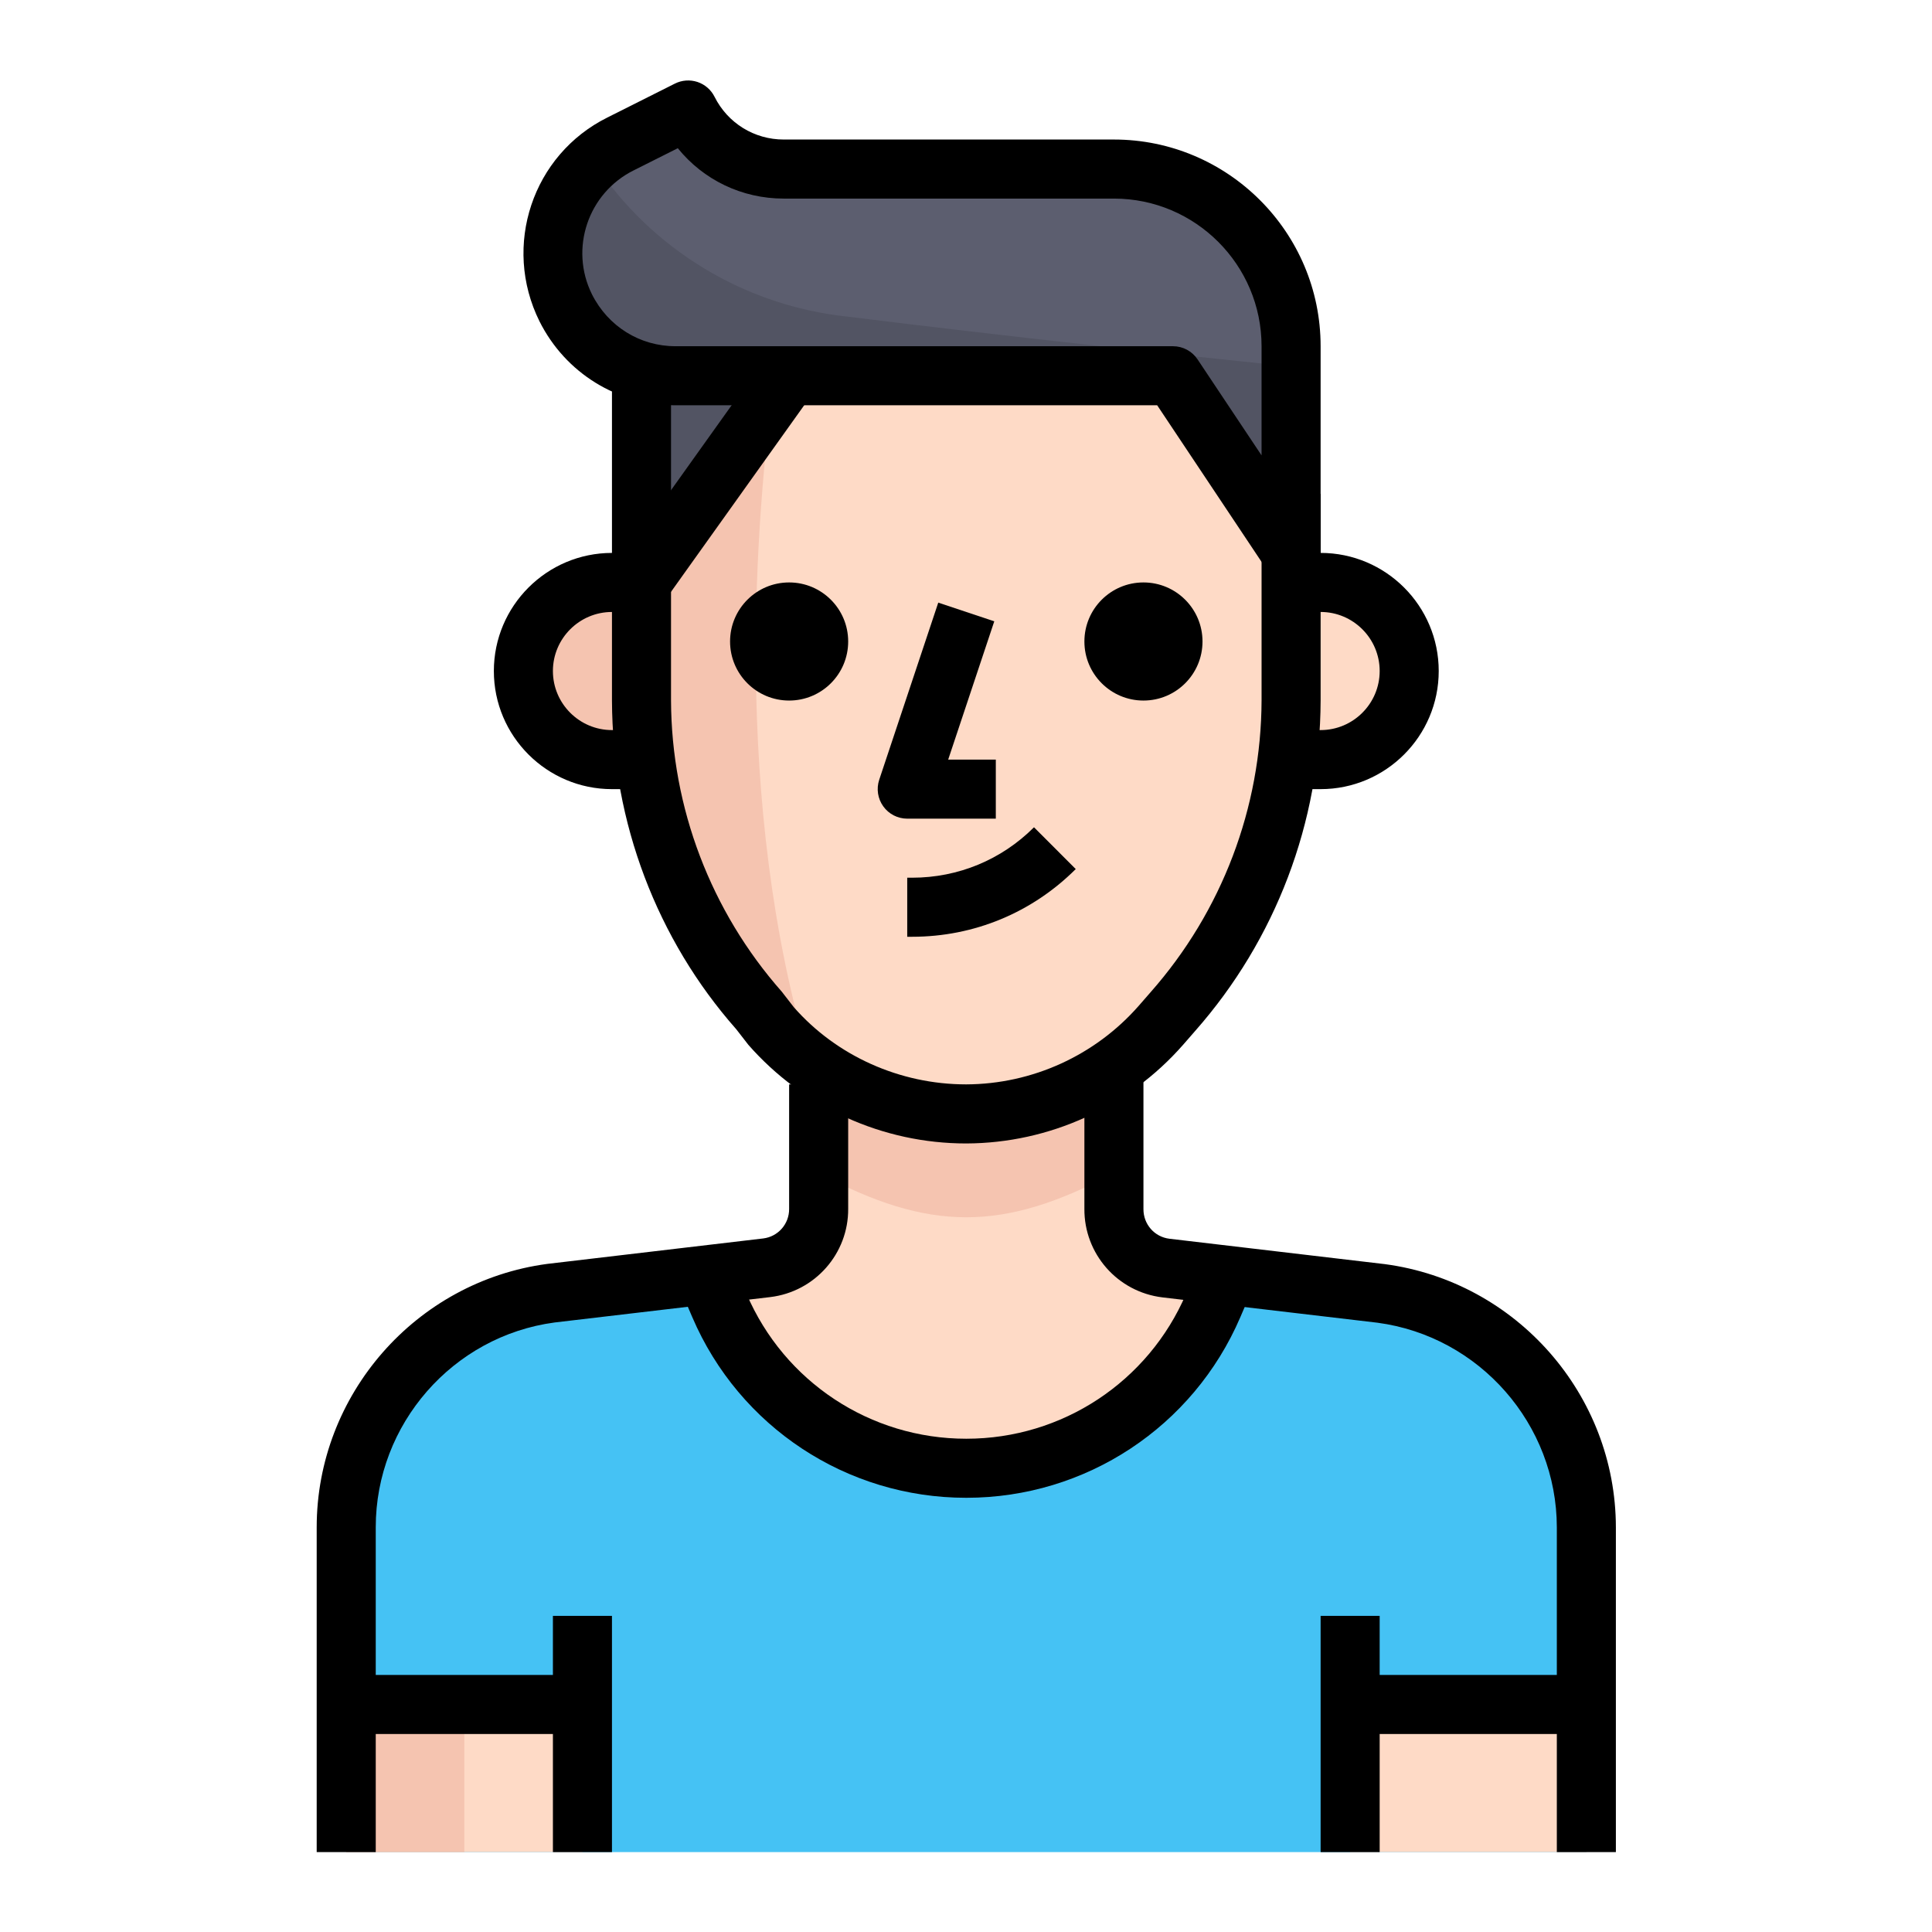<svg id="SvgjsSvg1018" width="288" height="288" xmlns="http://www.w3.org/2000/svg" version="1.1" xmlns:xlink="http://www.w3.org/1999/xlink" xmlns:svgjs="http://svgjs.com/svgjs"><defs id="SvgjsDefs1019"></defs><g id="SvgjsG1020" transform="matrix(0.917,0,0,0.917,11.995,11.995)"><svg xmlns="http://www.w3.org/2000/svg" enable-background="new 0 0 512.004 512.004" viewBox="0 0 512.004 512.004" width="288" height="288"><path fill="#fedac6" d="M256.002,401.07c31.044,0.017,59.11-18.483,71.339-47.019l3.84-8.533l-17.493-2.048
	c-8.619-1.041-15.078-8.388-15.019-17.067v-44.8h-85.333v44.544c0.06,8.678-6.4,16.026-15.019,17.067l-17.067,2.048l3.84,8.533
	C197.173,382.288,225.051,400.866,256.002,401.07z" class="colorfedac6 svgShape"></path><path fill="#45c2f4" d="M375.981,350.468l-44.8-5.291l-3.84,8.533c-16.939,39.398-62.609,57.609-102.007,40.67
	c-18.261-7.851-32.811-22.409-40.67-40.67l-3.84-8.533l-44.8,5.291c-33.911,4.531-59.221,33.459-59.221,67.669v93.867h358.4v-93.867
	C435.202,383.927,409.883,354.999,375.981,350.468z" class="colorde4c3c svgShape"></path><path fill="#45c2f4" d="M76.802,418.137v93.867h34.133V359.086C89.832,371.263,76.827,393.766,76.802,418.137z" class="colorc94536 svgShape"></path><rect width="68.267" height="42.667" x="76.802" y="469.337" fill="#fedac6" class="colorfedac6 svgShape"></rect><rect width="34.133" height="42.667" x="76.802" y="469.337" fill="#f5c4b0" class="colorf5c4b0 svgShape"></rect><path fill="#f5c4b0" d="M298.669,315.737v-34.133h-85.333v34.133C245.335,332.804,266.669,332.804,298.669,315.737z" class="colorf5c4b0 svgShape"></path><rect width="68.267" height="42.667" x="366.935" y="469.337" fill="#fedac6" class="colorfedac6 svgShape"></rect><path fill="#fedac6" d="M349.868,179.204c-0.111,33.101-12.237,65.033-34.133,89.856l-3.499,4.011
		c-14.208,16.196-34.688,25.523-56.235,25.6l0,0c-21.666,0.017-42.291-9.31-56.576-25.6l-3.157-4.096
		c-21.871-24.806-34.005-56.704-34.133-89.771V85.337h187.733V179.204z" class="colorfedac6 svgShape"></path><path fill="#f5c4b0" d="M200.62,85.337h-38.485v93.867c0.111,33.101,12.237,65.033,34.133,89.856l3.499,4.011
	c3.277,3.755,6.938,7.159,10.923,10.155C188.332,208.558,195.074,126.041,200.62,85.337z" class="colorf5c4b0 svgShape"></path><path fill="#fedac6" d="M358.402,145.07h-17.067v51.2h17.067c14.14,0,25.6-11.46,25.6-25.6
	C384.002,156.531,372.542,145.07,358.402,145.07z" class="colorfedac6 svgShape"></path><path fill="#f5c4b0" d="M128.002,170.67c0,14.14,11.46,25.6,25.6,25.6h17.067v-51.2h-17.067
	C139.462,145.07,128.002,156.531,128.002,170.67z" class="colorf5c4b0 svgShape"></path><path fill="#5c5e6f" d="M298.669,25.604h-95.403c-11.708,0.009-22.409-6.596-27.648-17.067l-19.541,9.813
	c-17.459,8.806-24.474,30.106-15.667,47.565c4.42,8.772,12.288,15.309,21.726,18.057v61.099c0,0,22.528-32.085,42.667-59.733
	h110.933l34.133,51.2V76.804C349.868,48.524,326.948,25.604,298.669,25.604z" class="color5c5e6f svgShape"></path><path fill="#525463" d="M221.868,68.27c-29.918-3.106-56.883-19.447-73.472-44.544c-14.558,12.919-15.872,35.2-2.953,49.749
	c4.454,5.018,10.24,8.653,16.691,10.496v61.099c0,0,22.528-32.085,42.667-59.733h110.933l34.133,51.2V82.692
	C319.405,79.534,266.924,73.902,221.868,68.27z" class="color525463 svgShape"></path><circle cx="204.802" cy="162.137" r="17.067" fill="#000000" class="color000 svgShape"></circle><circle cx="307.202" cy="162.137" r="17.067" fill="#000000" class="color000 svgShape"></circle><path d="M264.535 213.337h-25.6c-2.739 0-5.316-1.314-6.921-3.55-1.604-2.227-2.039-5.086-1.178-7.689l17.067-51.2 16.188 5.402-13.321 39.97h13.764V213.337zM240.386 247.47h-1.451v-17.067h1.451c13.286-.009 25.779-5.18 35.183-14.575l12.066 12.075C275.006 240.507 258.238 247.462 240.386 247.47zM358.402 204.804h-8.533v-17.067h8.533c9.412 0 17.067-7.654 17.067-17.067s-7.654-17.067-17.067-17.067h-8.533v-17.067h8.533c18.825 0 34.133 15.309 34.133 34.133S377.226 204.804 358.402 204.804zM162.135 204.804h-8.533c-18.825 0-34.133-15.309-34.133-34.133s15.309-34.133 34.133-34.133h8.533v17.067h-8.533c-9.412 0-17.067 7.654-17.067 17.067s7.654 17.067 17.067 17.067h8.533V204.804z" fill="#000000" class="color000 svgShape"></path><path d="M349.868,145.07c-2.799,0-5.495-1.382-7.1-3.797L311.17,93.87H171.949c-16.725,0-31.787-9.293-39.287-24.252
	c-10.846-21.854-1.997-48.179,19.618-58.914l19.507-9.796c2.022-1.015,4.361-1.186,6.519-0.478c2.15,0.717,3.925,2.253,4.941,4.284
	c3.814,7.62,11.477,12.356,19.994,12.356c0,0,0.009,0,0.017,0h95.411c32.93,0,59.733,26.795,59.733,59.733v59.733
	c0,3.755-2.458,7.083-6.059,8.166C351.524,144.951,350.696,145.07,349.868,145.07z M172.631,19.579l-12.732,6.391
	c-13.227,6.571-18.628,22.63-12.083,35.823c4.685,9.327,13.901,15.01,24.132,15.01h143.787c2.85,0,5.513,1.425,7.1,3.797l18.5,27.75
	V76.804c0-23.526-19.14-42.667-42.667-42.667h-95.403c-0.009,0-0.017,0-0.026,0C191.131,34.137,180.012,28.718,172.631,19.579z" fill="#000000" class="color000 svgShape"></path><rect width="73.404" height="17.067" x="146.768" y="106.625" transform="rotate(125.521 183.47 115.158)" fill="#000000" class="color000 svgShape"></rect><path d="M255.968,307.204c-24.124,0-47.061-10.385-62.95-28.51l-3.507-4.514c-22.895-25.924-35.772-59.793-35.908-94.942V85.337
	h17.067v93.867c0.119,30.976,11.486,60.868,32,84.122l3.516,4.531c12.314,14.012,30.575,22.272,49.758,22.272
	c0.017,0,0.034,0,0.051,0c19.072-0.077,37.239-8.346,49.826-22.69l3.49-4.002c20.557-23.313,31.923-53.231,32.026-84.267V119.47
	h17.067v59.733c-0.119,35.2-12.988,69.111-36.267,95.497l-3.473,3.985c-15.821,18.031-38.639,28.425-62.626,28.518
	C256.01,307.204,255.985,307.204,255.968,307.204z" fill="#000000" class="color000 svgShape"></path><path d="M85.335 512.004H68.268v-93.867c0-38.315 28.638-71.04 66.628-76.126l62.421-7.356c4.284-.521 7.518-4.181 7.484-8.533v-35.985h17.067v35.925c.094 12.971-9.591 23.979-22.528 25.54l-62.319 7.339c-29.414 3.934-51.695 29.389-51.686 59.196V512.004zM443.735 512.004h-17.067v-93.867c-.034-29.756-22.315-55.185-51.823-59.127l-62.157-7.322c-12.971-1.57-22.647-12.578-22.554-25.609v-44.476h17.067v44.544c-.034 4.412 3.191 8.073 7.509 8.593l62.268 7.339c38.067 5.086 66.705 37.769 66.756 76.049V512.004z" fill="#000000" class="color000 svgShape"></path><path d="M256.044,409.604c-0.034,0-0.068,0-0.094,0c-34.492,0-65.545-20.48-79.13-52.19l-5.461-12.706l15.684-6.733l5.461,12.715
	c10.897,25.421,35.797,41.847,63.454,41.847c0.026,0,0.051,0,0.077,0c27.657,0,52.565-16.427,63.471-41.847l5.461-12.715
	l15.684,6.733l-5.461,12.715C321.589,389.115,290.528,409.604,256.044,409.604z" fill="#000000" class="color000 svgShape"></path><rect width="17.067" height="68.267" x="136.535" y="443.737" fill="#000000" class="color000 svgShape"></rect><rect width="68.267" height="17.067" x="76.802" y="460.804" fill="#000000" class="color000 svgShape"></rect><rect width="17.067" height="68.267" x="358.402" y="443.737" fill="#000000" class="color000 svgShape"></rect><rect width="68.267" height="17.067" x="366.935" y="460.804" fill="#000000" class="color000 svgShape"></rect></svg></g></svg>
